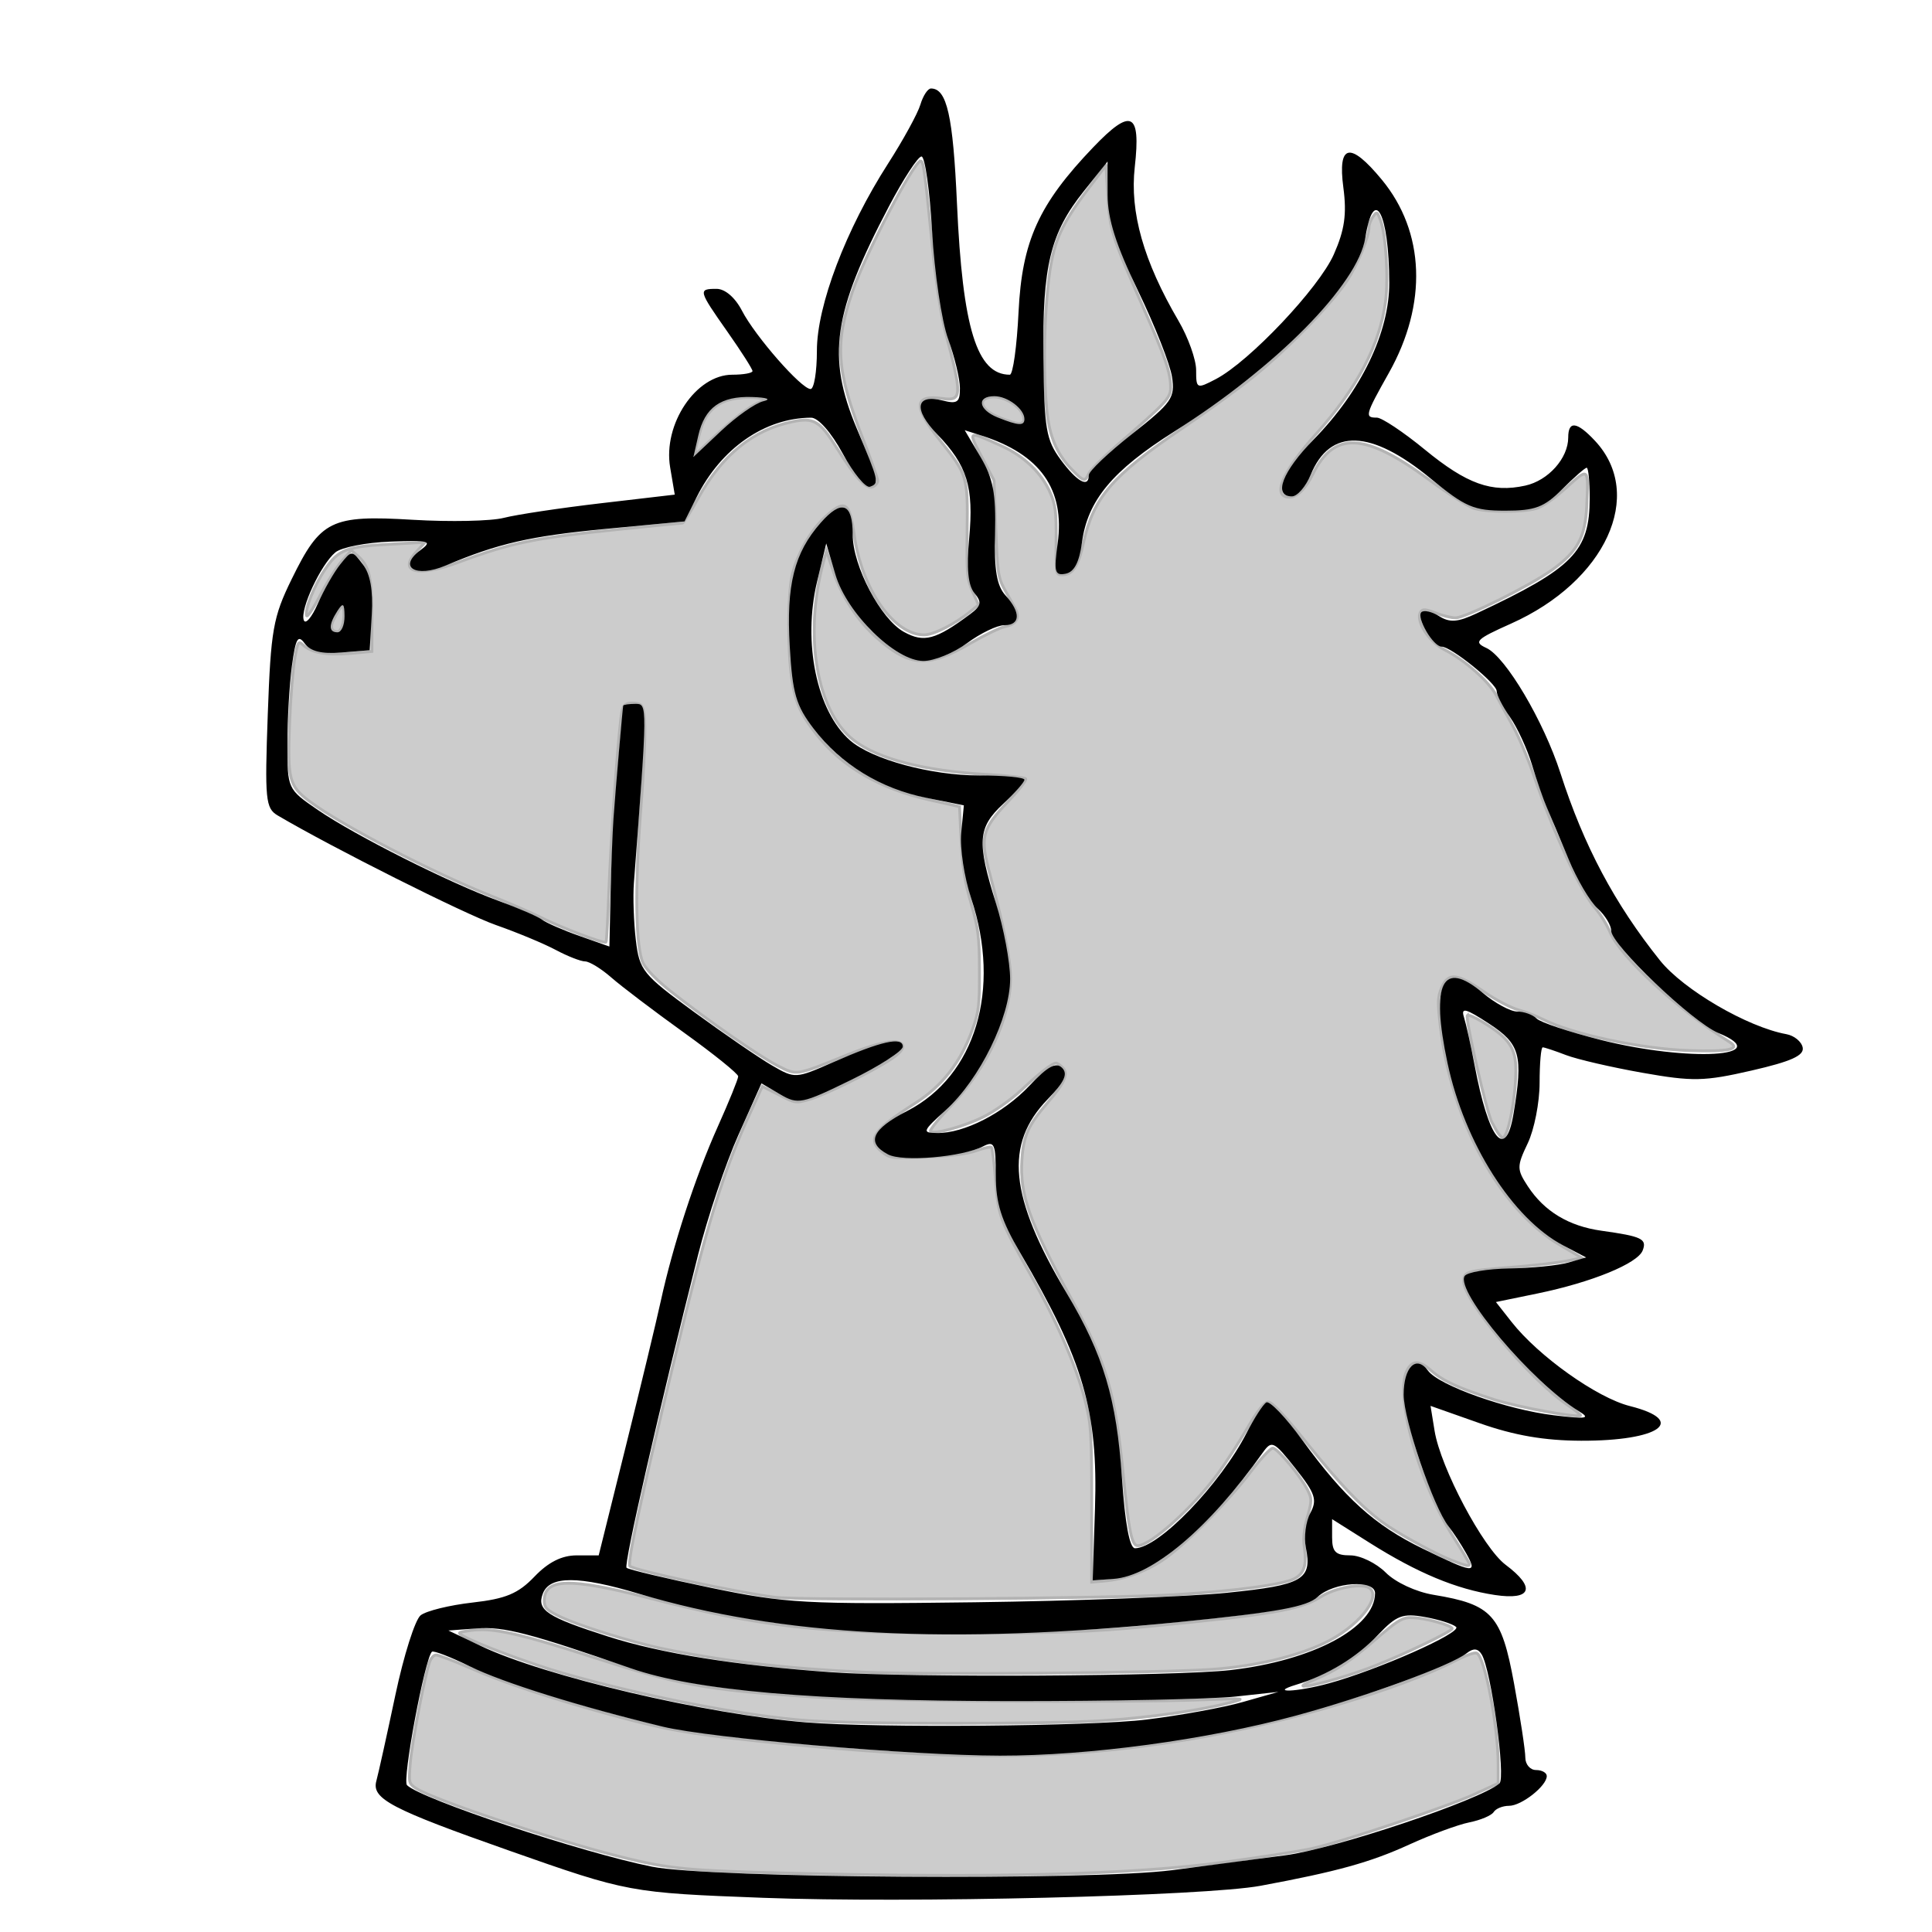 <?xml version="1.0" encoding="UTF-8" standalone="no"?>
<!-- Created with Inkscape (http://www.inkscape.org/) -->

<svg
   xmlns:dc="http://purl.org/dc/elements/1.1/"
   xmlns:cc="http://creativecommons.org/ns#"
   xmlns:rdf="http://www.w3.org/1999/02/22-rdf-syntax-ns#"
   xmlns:svg="http://www.w3.org/2000/svg"
   xmlns="http://www.w3.org/2000/svg"
   xmlns:sodipodi="http://sodipodi.sourceforge.net/DTD/sodipodi-0.dtd"
   xmlns:inkscape="http://www.inkscape.org/namespaces/inkscape"
   id="svg3370"
   version="1.1"
   inkscape:version="0.47 r22583"
   width="270"
   height="270"
   sodipodi:docname="back.png">
  <defs
     id="defs3374">
    <inkscape:perspective
       sodipodi:type="inkscape:persp3d"
       inkscape:vp_x="0 : 0.5 : 1"
       inkscape:vp_y="0 : 1000 : 0"
       inkscape:vp_z="1 : 0.5 : 1"
       inkscape:persp3d-origin="0.5 : 0.33333333 : 1"
       id="perspective3378" />
  </defs>
  <sodipodi:namedview
     pagecolor="#ffffff"
     bordercolor="#666666"
     borderopacity="1"
     objecttolerance="10"
     gridtolerance="10"
     guidetolerance="10"
     inkscape:pageopacity="0"
     inkscape:pageshadow="2"
     inkscape:window-width="1280"
     inkscape:window-height="949"
     id="namedview3372"
     showgrid="false"
     inkscape:zoom="1.761194"
     inkscape:cx="88.956846"
     inkscape:cy="192.14848"
     inkscape:window-x="0"
     inkscape:window-y="25"
     inkscape:window-maximized="1"
     inkscape:current-layer="svg3370" />
  <path
     style="fill:#cccccc;fill-opacity:1;stroke:#b3b3b3;stroke-width:0.401;stroke-miterlimit:4;stroke-opacity:1;stroke-dasharray:none"
     d="m 128.659,22.506 c -0.929,0 -7.792,13.137 -9.531,18.25 -2.502,7.354 -2.253,10.963 1.469,20.594 1.126,2.914 2.062,5.529 2.062,5.844 0,0.315 -0.333,0.696 -0.719,0.844 -0.875,0.336 -2.39,-1.289 -5,-5.438 -2.385,-3.791 -3.203,-4.295 -6.25,-3.656 -5.456,1.144 -9.737,4.611 -13.094,10.625 -1.076,1.927 -2.067,3.531 -2.219,3.531 -0.152,0 -3.878,0.366 -8.281,0.812 -12.379,1.255 -15.553,1.892 -23,4.656 -5.79,2.149 -8.581,1.394 -5.812,-1.562 l 1.125,-1.219 -4.625,0.25 c -6.321,0.321 -7.459,0.729 -9.312,3.469 -1.552,2.294 -2.91,5.677 -2.625,6.531 0.09,0.271 0.94,-0.984 1.875,-2.781 0.935,-1.797 2.296,-3.964 3.031,-4.812 l 1.344,-1.531 0.906,0.781 c 1.61,1.432 1.969,3.059 1.969,8.375 l 0,4.969 -3.094,0.281 c -3.267,0.276 -5.344,-0.113 -6.531,-1.188 -0.657,-0.595 -0.729,-0.465 -1.156,1.906 -0.251,1.391 -0.58,5.428 -0.719,8.969 -0.311,7.94 -0.084,8.834 2.812,11 4.464,3.339 17.224,9.979 25.469,13.25 2.273,0.902 5.363,2.232 6.844,2.969 2.948,1.466 8.834,3.697 9.094,3.438 0.09,-0.09 0.264,-3.326 0.406,-7.188 0.246,-6.682 1.137,-19.498 1.656,-23.938 0.204,-1.748 0.376,-2.101 1.156,-2.25 0.508,-0.097 1.21,-0.01 1.562,0.188 0.844,0.472 0.874,4.142 0.031,15.313 -0.792,10.499 -0.656,18.687 0.375,20.812 0.44,0.906 1.985,2.458 3.938,4 4.919,3.884 12.304,9.036 14.875,10.344 2.696,1.371 2.507,1.397 9.5,-1.438 4.919,-1.994 7.735,-2.46 7.969,-1.312 0.079,0.387 -0.513,1.076 -1.531,1.75 -2.669,1.767 -9.198,4.997 -11.406,5.656 -1.998,0.597 -2.038,0.592 -4.344,-0.594 l -2.344,-1.188 -1.5,3.281 c -4.071,8.869 -6.09,15.437 -11.063,36.031 -4.403,18.234 -6.355,27.364 -5.938,27.75 0.654,0.604 15.053,3.683 20.281,4.344 3.786,0.479 47.009,0.191 56.094,-0.375 8.43,-0.526 14.865,-1.389 16.469,-2.219 1.386,-0.717 1.775,-1.946 1.406,-4.406 -0.181,-1.207 -0.025,-2.603 0.438,-4.25 0.629,-2.241 0.611,-2.549 0.031,-3.719 -0.964,-1.945 -4.222,-5.875 -4.875,-5.875 -0.318,0 -1.72,1.491 -3.094,3.312 -3.146,4.172 -9.498,10.511 -12.406,12.406 -2.442,1.591 -5.223,2.587 -8,2.844 l -1.812,0.156 0,-10.875 c 0,-9.994 -0.069,-11.15 -0.906,-14.438 -1.225,-4.81 -3.896,-10.964 -7.562,-17.5 -4.393,-7.831 -4.594,-8.406 -4.969,-13.375 -0.18,-2.386 -0.44,-4.44 -0.562,-4.562 -0.123,-0.123 -1.095,0.09 -2.156,0.469 -1.25,0.446 -3.686,0.743 -6.938,0.875 -4.718,0.192 -5.087,0.168 -6.125,-0.656 -2.246,-1.784 -1.391,-3.051 4.625,-6.906 3.698,-2.37 6.247,-5.641 7.875,-10.094 0.953,-2.607 1.044,-3.435 1.031,-8.312 -0.012,-4.764 -0.133,-5.908 -1.156,-9.438 -0.869,-2.997 -1.236,-5.216 -1.406,-8.781 l -0.219,-4.781 -4.188,-0.938 c -6.887,-1.542 -12.206,-4.611 -15.75,-9.094 -2.28,-2.884 -2.99,-4.514 -3.5,-7.813 -0.574,-3.711 -0.573,-11.511 0,-14.25 0.617,-2.947 2.555,-6.436 4.625,-8.344 2.798,-2.579 3.449,-2.173 4.094,2.469 1.058,7.615 5.534,13.981 9.781,13.969 1.328,-0.004 4.349,-1.534 6.469,-3.281 l 1.125,-0.906 -0.844,-1.875 c -0.738,-1.668 -0.823,-2.577 -0.75,-8.438 0.096,-7.694 0.088,-7.799 -3.844,-12.75 -3.715,-4.677 -3.612,-6.328 0.375,-5.781 2.763,0.379 2.801,-0.346 0.469,-9.156 -0.644,-2.432 -1.351,-7 -1.875,-12.25 -1.042,-10.439 -1.22,-11.781 -1.625,-11.781 z m 25.906,0.594 -2.531,3.344 c -4.204,5.586 -5.069,7.866 -5.688,14.719 -0.466,5.161 -0.502,11.503 -0.062,16.094 0.356,3.718 1.4,6.182 3.5,8.344 1.651,1.7 1.846,1.77 2.375,0.594 0.218,-0.485 1.936,-2.215 3.812,-3.844 7.113,-6.171 7.627,-6.73 7.625,-8.188 -0.004,-2.108 -0.677,-4.054 -3.906,-11.375 -4.327,-9.809 -4.59,-10.67 -4.875,-15.469 l -0.25,-4.219 z m 37.75,6.688 c -0.112,0.046 -0.231,0.219 -0.438,0.5 -0.315,0.429 -0.562,1.104 -0.562,1.469 0,1.353 -1.62,5.262 -3.094,7.5 -2.064,3.135 -8.33,9.575 -12.969,13.312 -2.098,1.69 -6.619,4.967 -10.031,7.281 -9.842,6.673 -12.392,9.644 -13.812,16.031 -0.731,3.285 -1.504,4.438 -2.938,4.438 -0.942,0 -0.924,-0.009 -0.875,-4.75 0.042,-4.069 -0.101,-5.066 -0.844,-6.75 -1.211,-2.747 -3.641,-5.08 -6.781,-6.5 -4.779,-2.161 -4.723,-2.205 -2.781,1.531 l 1.719,3.281 0.25,6.688 c 0.226,6.04 0.325,6.894 1.188,8.469 0.526,0.961 1.225,2.189 1.531,2.75 0.707,1.295 0.2,2.196 -1.438,2.531 -0.663,0.136 -2.866,1.198 -4.906,2.375 -5.87,3.388 -8.407,3.236 -13,-0.812 -2.628,-2.317 -4.887,-5.758 -6.062,-9.25 l -0.969,-2.906 -0.438,1.594 c -2.759,10.247 -0.943,20.9 4.281,24.906 3.395,2.603 9.881,4.272 18.469,4.75 2.922,0.163 5.417,0.44 5.531,0.625 0.114,0.185 -0.973,1.575 -2.406,3.094 -3.76,3.985 -4.009,5.003 -2.625,10.156 1.879,6.994 2.887,11.989 2.906,14.438 0.044,5.582 -3.172,12.541 -8.25,17.906 -1.764,1.864 -3.085,3.508 -2.938,3.656 0.484,0.484 4.624,-0.648 7.375,-2 1.485,-0.73 3.871,-2.406 5.312,-3.75 2.619,-2.442 4.345,-3.781 4.875,-3.781 0.156,0 0.568,0.286 0.906,0.625 0.852,0.852 0.305,2.115 -2.125,4.938 -2.678,3.111 -3.349,4.614 -3.562,7.906 -0.321,4.94 0.98,8.612 7,19.656 4.88,8.953 6.008,12.769 7.188,24.688 0.756,7.641 1.158,9.625 2,9.625 1.807,0 7.683,-5.291 11.219,-10.094 1.003,-1.363 2.817,-4.155 4.031,-6.219 1.564,-2.658 2.456,-3.75 3,-3.75 0.505,0 2.348,1.958 5.375,5.719 4.614,5.734 7.469,8.748 10.469,11 1.982,1.487 7.333,4.436 9.812,5.406 2.031,0.795 2.438,0.871 2.438,0.5 0,-0.137 -0.999,-1.827 -2.219,-3.75 -4.842,-7.637 -8.248,-19.826 -6.5,-23.281 0.732,-1.447 1.724,-1.45 3.375,0 1.665,1.462 3.664,2.386 8.719,4.031 3.207,1.044 11.781,2.626 12.156,2.25 0.082,-0.082 -0.854,-0.824 -2.062,-1.656 -5.15,-3.547 -14.25,-14.443 -14.25,-17.062 0,-1.401 0.307,-1.497 7.094,-2.031 2.825,-0.222 6.104,-0.607 7.281,-0.844 l 2.125,-0.438 -2.969,-1.75 c -8.46,-4.952 -15.255,-17.347 -16.812,-30.688 -0.382,-3.271 -0.359,-4.022 0.188,-5.312 0.913,-2.158 2.153,-2.035 5.906,0.562 1.64,1.135 3.819,2.265 4.812,2.531 0.994,0.267 2.523,0.865 3.406,1.312 4.172,2.113 13.704,4.142 20.469,4.375 5.489,0.189 7.257,-0.18 5.656,-1.188 -7.295,-4.589 -15.202,-11.847 -16.688,-15.312 -0.461,-1.076 -1.372,-2.562 -2.031,-3.312 -2.085,-2.375 -5.786,-10.352 -8.688,-18.75 -0.77,-2.229 -2.024,-5.221 -2.812,-6.656 -0.789,-1.435 -1.884,-3.444 -2.406,-4.438 -1.01,-1.923 -4.441,-4.954 -7.188,-6.344 -2.231,-1.128 -4.12,-4.076 -3.375,-5.281 0.273,-0.441 0.651,-0.426 2.094,0.125 0.965,0.369 2.212,0.688 2.781,0.688 1.381,0 10.33,-4.449 13.469,-6.688 3.562,-2.54 4.663,-4.53 4.875,-8.969 0.258,-5.405 0.284,-5.394 -2.875,-2.531 -1.601,1.451 -3.355,2.666 -4.219,2.906 -1.901,0.528 -6.662,0.528 -8.562,0 -0.812,-0.226 -3.673,-2.033 -6.344,-4 -9.03,-6.652 -13.285,-6.861 -16.281,-0.812 -0.999,2.017 -2.205,3.219 -3.25,3.219 -2.524,0 -1.069,-3.492 3.719,-8.844 5.726,-6.401 8.883,-12.418 9.688,-18.469 0.438,-3.298 0.053,-9.463 -0.719,-11.438 -0.283,-0.724 -0.408,-1.014 -0.594,-0.938 z m -53.781,25.688 c -1.042,0.122 -1.463,0.626 -1.094,1.312 0.429,0.797 1.721,1.501 3.969,2.188 0.924,0.282 1.209,0.298 1.5,0.062 0.198,-0.16 0.217,-0.25 0.156,-0.656 -0.227,-1.516 -2.736,-3.117 -4.531,-2.906 z m -33.75,0.062 c -1.105,-0.002 -2.262,0.146 -3.031,0.375 -1.806,0.539 -3.087,1.834 -3.75,3.812 -0.213,0.636 -0.969,3.651 -0.969,3.875 0,0.036 0.245,-0.164 0.562,-0.469 4.863,-4.667 7.334,-6.58 9.156,-7.125 0.236,-0.071 0.39,-0.172 0.344,-0.219 -0.047,-0.047 -0.619,-0.129 -1.25,-0.188 -0.337,-0.031 -0.694,-0.062 -1.062,-0.062 z m -56.969,29.188 c -0.038,0.025 -0.094,0.069 -0.156,0.125 -0.3,0.272 -1.119,1.775 -1.281,2.344 -0.149,0.523 0.027,0.928 0.438,1.031 0.492,0.124 0.655,0.023 0.938,-0.562 0.273,-0.565 0.401,-2.054 0.25,-2.656 -0.067,-0.265 -0.074,-0.357 -0.188,-0.281 z M 205.065,141.913 c -0.335,0.335 2.655,13.393 3.406,14.875 0.336,0.662 0.78,1.443 1,1.719 0.22,0.276 0.456,0.5 0.531,0.5 0.731,0 1.788,-5.26 1.844,-9.25 0.046,-3.304 -0.918,-4.693 -4.812,-7.031 -0.956,-0.574 -1.836,-0.945 -1.969,-0.812 z M 79.19,221.256 c -2.231,0.061 -3.125,0.864 -3.125,2.406 0,0.999 0.285,1.305 1.906,2.125 2.593,1.312 10.322,3.741 14.969,4.688 8.51,1.733 17.269,2.74 27.906,3.219 8.652,0.389 41.437,0.116 48.656,-0.406 5.931,-0.429 11.543,-1.756 15.562,-3.656 4.571,-2.161 8.015,-6.295 6.375,-7.656 -0.961,-0.797 -4.769,-0.137 -6.875,1.188 -2.854,1.796 -6.95,2.495 -24.375,4.156 -7.618,0.726 -12.01,0.882 -25.094,0.906 -20.864,0.038 -28.483,-0.816 -44.656,-4.969 -5.432,-1.395 -9.019,-2.061 -11.25,-2 z m 117.625,4.812 c -1.036,0.112 -1.864,0.708 -4.344,2.844 -3.842,3.309 -5.722,4.54 -8.781,5.812 -4.973,2.068 2.653,0.34 8.406,-1.906 4.212,-1.644 10.844,-4.839 10.844,-5.219 0,-0.473 -3.929,-1.531 -5.656,-1.531 -0.161,0 -0.321,-0.016 -0.469,0 z m -129.875,1.688 c -0.397,0.013 -0.763,0.04 -1.125,0.094 -1.916,0.287 -1.943,0.301 -0.969,0.844 2.042,1.137 9.323,3.841 13.906,5.156 11.432,3.28 25.743,6.044 34.344,6.625 7.313,0.494 33.261,0.485 40.875,0 6.605,-0.42 13.874,-1.446 18.062,-2.562 2.144,-0.572 2.028,-0.585 -3.656,-0.375 -12.156,0.45 -45.782,0.205 -54.969,-0.406 -15.133,-1.008 -18.455,-1.633 -30.906,-5.656 -8.872,-2.867 -12.785,-3.812 -15.562,-3.719 z m 139.281,3.25 c -0.069,-9.2e-4 -0.158,0.013 -0.25,0.031 -0.554,0.109 -1.532,0.501 -2.5,1 -7.875,4.056 -23.993,8.82 -37.281,11.031 -17.912,2.98 -33.458,3.058 -60.219,0.25 -9.791,-1.027 -13.172,-1.652 -20.5,-3.656 -8.47,-2.316 -15.082,-4.511 -19.844,-6.594 -2.261,-0.989 -4.383,-1.781 -4.688,-1.781 -0.305,0 -0.685,0.408 -0.875,0.906 -0.643,1.69 -2.468,11.126 -2.719,14.094 -0.241,2.849 -0.21,2.975 0.781,3.625 2.497,1.636 19.543,7.338 28.781,9.625 6.627,1.64 9.154,1.899 23.688,2.25 28.517,0.689 47.626,0.197 60.625,-1.562 4.968,-0.673 10.406,-1.515 12.062,-1.875 4.292,-0.934 19.283,-5.962 22.969,-7.688 l 3.125,-1.438 0,-2.594 c 0,-5.408 -1.881,-15.164 -3,-15.594 -0.038,-0.014 -0.087,-0.03 -0.156,-0.031 z"
     id="path3386" />
  <path
     style="fill:#000000"
     d="m 106.664,265.223 c -18.646,-0.705 -18.915,-0.755 -35.5,-6.594 -16.521,-5.816 -19.243,-7.242 -18.571,-9.727 0.303,-1.12 1.502,-6.536 2.664,-12.036 1.163,-5.5 2.75,-10.505 3.527,-11.123 0.777,-0.618 4.035,-1.419 7.24,-1.782 4.671,-0.528 6.39,-1.248 8.67,-3.627 1.942,-2.027 3.816,-2.968 5.91,-2.968 l 3.066,0 3.789,-15.25 c 2.084,-8.387 4.278,-17.5 4.877,-20.25 1.7,-7.812 4.833,-17.408 7.963,-24.388 1.576,-3.514 2.865,-6.688 2.865,-7.054 0,-0.366 -3.41,-3.117 -7.577,-6.112 -4.168,-2.995 -8.733,-6.458 -10.146,-7.696 -1.413,-1.238 -3.065,-2.253 -3.673,-2.256 -0.607,-0.003 -2.454,-0.727 -4.104,-1.607 -1.65,-0.881 -5.408,-2.444 -8.35,-3.474 -4.385,-1.535 -22.885,-10.824 -30.507,-15.318 -1.699,-1.001 -1.816,-2.204 -1.385,-14.132 0.427,-11.79 0.745,-13.596 3.329,-18.873 4.06,-8.293 5.499,-8.998 16.956,-8.314 5.2,0.31 10.917,0.188 12.705,-0.271 1.788,-0.459 7.894,-1.378 13.569,-2.041 l 10.317,-1.205 -0.643,-3.804 c -1.022,-6.047 3.608,-12.954 8.682,-12.954 1.554,0 2.826,-0.23 2.826,-0.51 0,-0.281 -1.575,-2.751 -3.5,-5.49 -4.08,-5.805 -4.13,-6 -1.526,-6 1.191,0 2.602,1.214 3.557,3.06 1.849,3.575 8.302,10.94 9.585,10.94 0.486,0 0.884,-2.413 0.884,-5.362 0,-6.309 4.051,-16.958 9.943,-26.138 2.118,-3.3 4.153,-7.013 4.521,-8.25 0.368,-1.238 1.035,-2.25 1.48,-2.25 2.223,0 3.081,3.8 3.632,16.088 0.781,17.433 2.782,23.912 7.383,23.912 0.438,0 0.987,-3.938 1.221,-8.75 0.483,-9.937 2.816,-15.08 10.466,-23.064 5.299,-5.531 6.645,-4.883 5.778,2.78 -0.715,6.323 1.234,13.181 6.111,21.504 1.355,2.313 2.464,5.415 2.464,6.893 0,2.613 0.076,2.648 2.75,1.253 4.678,-2.44 14.412,-12.729 16.492,-17.431 1.511,-3.417 1.826,-5.617 1.334,-9.329 -0.814,-6.134 0.928,-6.493 5.376,-1.107 6.03,7.3 6.399,17.36 0.99,26.985 -3.333,5.931 -3.423,6.265 -1.685,6.265 0.691,0 3.706,2.009 6.699,4.464 5.879,4.823 9.348,6.067 14.042,5.036 3.214,-0.706 6.001,-3.829 6.001,-6.723 0,-2.392 1.222,-2.238 3.752,0.473 7.032,7.533 1.467,19.632 -11.745,25.536 -4.887,2.184 -5.275,2.566 -3.45,3.403 2.701,1.238 8.015,10.22 10.361,17.509 3.264,10.143 7.561,18.226 13.903,26.154 3.287,4.109 12.214,9.318 17.669,10.31 1.094,0.199 2.119,1.04 2.279,1.868 0.216,1.119 -1.618,1.945 -7.127,3.211 -6.64,1.526 -8.241,1.559 -15.279,0.313 -4.324,-0.766 -9.128,-1.878 -10.677,-2.473 -1.548,-0.595 -3.011,-1.081 -3.25,-1.081 -0.239,0 -0.435,2.235 -0.435,4.966 0,2.731 -0.745,6.528 -1.656,8.438 -1.543,3.235 -1.542,3.646 0.014,6.02 2.295,3.502 5.717,5.568 10.286,6.207 5.654,0.791 6.381,1.139 5.762,2.753 -0.702,1.829 -7.125,4.456 -14.709,6.017 l -5.803,1.194 2.197,2.793 c 3.763,4.784 11.924,10.587 16.515,11.743 8.14,2.05 4.176,4.88 -6.789,4.848 -5.144,-0.015 -9.356,-0.741 -14.188,-2.446 l -6.872,-2.425 0.565,3.483 c 0.838,5.163 6.778,16.367 9.929,18.726 4.268,3.196 3.629,4.991 -1.5,4.219 -5.372,-0.809 -10.816,-3.076 -17.5,-7.289 l -5.25,-3.309 0,2.531 c 0,2.045 0.489,2.531 2.545,2.531 1.4,0 3.627,1.082 4.949,2.403 1.382,1.382 4.231,2.705 6.705,3.113 8.163,1.347 9.465,2.785 11.231,12.406 0.866,4.717 1.573,9.364 1.572,10.327 -0.001,0.963 0.673,1.75 1.498,1.75 0.825,0 1.5,0.38 1.5,0.845 0,1.375 -3.526,4.155 -5.27,4.155 -0.887,0 -1.854,0.392 -2.15,0.871 -0.296,0.479 -1.83,1.129 -3.409,1.445 -1.579,0.316 -5.349,1.708 -8.377,3.093 -5.444,2.49 -10.092,3.779 -20.794,5.767 -7.763,1.442 -49.286,2.446 -69.5,1.682 z m 57.209,-3.869 c 4.285,-0.557 11.391,-1.493 15.791,-2.081 6.994,-0.935 27.1,-7.68 29.88,-10.025 0.921,-0.777 -1.159,-15.905 -2.48,-18.044 -0.523,-0.847 -1.145,-0.901 -2.074,-0.181 -2.279,1.767 -13.996,6.054 -23.864,8.731 -12.495,3.389 -28.944,5.615 -41.386,5.599 -12.342,-0.015 -40.391,-2.427 -47.128,-4.053 -11.581,-2.795 -22.281,-6.137 -26.911,-8.407 -2.73,-1.338 -5.134,-2.263 -5.342,-2.055 -1.006,1.006 -4.17,17.952 -3.481,18.641 1.939,1.939 24.543,9.459 34.253,11.395 8.078,1.611 61.329,1.962 72.743,0.479 z m -3.667,-21.041 c 4.698,-0.576 10.773,-1.683 13.5,-2.46 l 4.958,-1.412 -6,0.656 c -3.3,0.361 -17.475,0.647 -31.5,0.635 -27.432,-0.023 -43.985,-1.455 -53,-4.587 -14.146,-4.914 -17.752,-5.85 -21.487,-5.575 l -4.013,0.296 4.5,2.146 c 8.911,4.249 31.562,9.574 45.5,10.696 9.951,0.801 39.812,0.553 47.542,-0.395 z m 25.458,-5.049 c 6.878,-1.876 18.69,-7.112 17.825,-7.901 -0.454,-0.415 -2.425,-1.038 -4.38,-1.384 -3.088,-0.547 -3.941,-0.223 -6.5,2.468 -3.037,3.195 -7.066,5.655 -11.439,6.985 -3.936,1.197 0.031,1.049 4.494,-0.168 z m -13.682,-1.87 c 11.505,-1.323 20.182,-5.945 20.182,-10.751 0,-1.927 -5.782,-1.559 -8.002,0.51 -1.504,1.402 -5.649,2.16 -19.208,3.514 -32.332,3.23 -55.743,2.009 -75.677,-3.944 -8.431,-2.518 -12.45,-2.526 -13.41,-0.025 -0.89,2.319 0.545,3.265 9.099,6.004 7.413,2.373 17.875,4.048 31.199,4.995 10.856,0.772 48.24,0.569 55.818,-0.302 z m -0.443,-10.809 c 10.549,-1.074 11.854,-1.824 10.959,-6.3 -0.294,-1.471 -0.015,-3.646 0.62,-4.834 0.993,-1.855 0.7,-2.734 -2.077,-6.24 -3.036,-3.833 -3.313,-3.968 -4.561,-2.213 -7.544,10.6 -15.413,17.257 -20.872,17.656 l -2.903,0.212 0.32,-10.056 c 0.435,-13.669 -1.592,-20.594 -10.463,-35.747 -2.632,-4.496 -3.398,-6.926 -3.398,-10.785 0,-4.419 -0.198,-4.88 -1.75,-4.085 -2.957,1.515 -11.292,2.222 -13.331,1.131 -3.081,-1.649 -2.246,-3.518 2.712,-6.072 9.527,-4.906 13.157,-16.975 8.931,-29.697 -0.969,-2.917 -1.596,-7.037 -1.394,-9.155 l 0.367,-3.851 -5.219,-1.048 c -6.428,-1.291 -11.983,-4.697 -15.781,-9.677 -2.46,-3.225 -2.951,-4.92 -3.331,-11.489 -0.499,-8.617 0.613,-13.055 4.328,-17.277 2.938,-3.338 4.468,-2.771 4.468,1.655 0,4.392 3.91,11.809 7.171,13.605 2.793,1.537 4.421,1.1 9.227,-2.476 1.58,-1.176 1.683,-1.672 0.613,-2.962 -0.89,-1.072 -1.114,-3.437 -0.73,-7.68 0.649,-7.162 -0.272,-10.159 -4.455,-14.497 -3.373,-3.498 -3.035,-5.678 0.735,-4.732 2.071,0.52 2.437,0.256 2.424,-1.746 -0.008,-1.297 -0.75,-4.383 -1.65,-6.858 -0.899,-2.475 -1.905,-9.225 -2.235,-15 -0.33,-5.775 -0.998,-10.5 -1.485,-10.5 -0.487,0 -2.541,3.15 -4.564,7 -7.81,14.86 -8.694,20.965 -4.489,31 3.133,7.478 3.175,7.662 1.861,8.151 -0.592,0.22 -2.308,-1.861 -3.812,-4.625 -1.62,-2.977 -3.423,-5.023 -4.423,-5.02 -6.454,0.021 -12.59,4.284 -16,11.114 l -1.688,3.38 -11,1.046 C 74.084,74.919 69.595,75.947 62.267,79.04 c -4.156,1.754 -6.7,0.234 -3.55,-2.121 1.767,-1.321 1.381,-1.434 -4.183,-1.226 -3.371,0.126 -6.817,0.8 -7.658,1.497 -2.032,1.686 -4.96,7.955 -4.424,9.472 0.234,0.663 1.117,-0.37 1.962,-2.295 0.845,-1.925 2.259,-4.4 3.143,-5.5 1.607,-2 1.607,-2 3.15,0 1.036,1.342 1.447,3.645 1.25,7 l -0.293,5 -3.96,0.323 c -2.74,0.223 -4.315,-0.163 -5.113,-1.254 -0.951,-1.3 -1.265,-0.761 -1.79,3.067 -0.35,2.554 -0.637,7.485 -0.637,10.956 0,6.302 0.007,6.317 4.25,9.23 5.172,3.55 18.436,10.223 25.25,12.703 2.75,1.001 5.489,2.186 6.086,2.634 0.597,0.448 2.96,1.475 5.25,2.283 l 4.164,1.469 0.162,-7.206 c 0.089,-3.963 0.275,-8.781 0.412,-10.706 0.295,-4.15 1.267,-15.392 1.36,-15.75 0.036,-0.138 0.802,-0.25 1.702,-0.25 1.696,0 1.696,-0.052 -0.209,25 -0.146,1.925 -0.026,5.525 0.267,8 0.504,4.256 0.947,4.803 8.169,10.082 4.2,3.07 9.091,6.425 10.87,7.456 3.2,1.854 3.287,1.849 8.5,-0.441 6.73,-2.957 9.767,-3.641 9.767,-2.201 0,0.621 -3.263,2.723 -7.25,4.671 -6.856,3.349 -7.393,3.458 -9.874,2.005 l -2.624,-1.536 -3.22,7.202 c -1.771,3.961 -4.305,11.49 -5.63,16.732 -5.408,21.384 -10.427,43.338 -10.005,43.761 0.247,0.247 5.547,1.507 11.776,2.8 10.493,2.177 13.204,2.326 36.827,2.023 14.025,-0.18 29.944,-0.78 35.375,-1.333 z m 33.384,-5.469 c -0.692,-1.238 -1.806,-2.944 -2.475,-3.792 -2.13,-2.7 -6.284,-14.877 -6.284,-18.422 0,-3.862 1.753,-5.589 3.402,-3.35 1.534,2.083 11.032,5.449 17.598,6.237 4.577,0.549 5.164,0.455 3.5,-0.562 -6.494,-3.969 -17.302,-16.753 -15.977,-18.898 0.327,-0.53 3.156,-1.008 6.286,-1.062 3.13,-0.055 6.816,-0.423 8.191,-0.818 l 2.5,-0.718 -3.198,-1.681 c -7.078,-3.72 -13.791,-14.297 -16.173,-25.482 -2.389,-11.219 -0.712,-14.552 4.933,-9.802 1.7,1.431 3.867,2.601 4.815,2.601 0.948,0 2.162,0.439 2.699,0.976 0.537,0.537 4.564,1.88 8.95,2.985 12.312,3.102 24.55,2.385 16.463,-0.965 -3.608,-1.495 -14.989,-12.35 -14.989,-14.297 0,-0.764 -0.858,-2.165 -1.908,-3.115 -1.049,-0.949 -2.873,-4.057 -4.054,-6.905 -1.18,-2.848 -2.541,-6.079 -3.023,-7.179 -0.482,-1.1 -1.421,-3.8 -2.085,-6 -0.665,-2.2 -2.046,-5.194 -3.07,-6.654 -1.024,-1.46 -1.861,-3.094 -1.861,-3.631 0,-1.072 -6.366,-6.214 -7.693,-6.214 -1.174,0 -3.57,-4.071 -2.831,-4.81 0.338,-0.338 1.46,-0.087 2.494,0.559 1.48,0.924 2.585,0.843 5.205,-0.385 13.535,-6.342 15.815,-8.664 15.822,-16.114 0.002,-2.337 -0.187,-4.25 -0.419,-4.25 -0.233,0 -1.773,1.35 -3.423,3 -2.527,2.527 -3.782,3 -7.962,3 -4.403,0 -5.577,-0.506 -10.421,-4.494 -8.363,-6.885 -14.053,-7.07 -16.755,-0.544 -0.692,1.671 -1.879,3.038 -2.637,3.038 -2.668,0 -1.331,-3.48 3.061,-7.966 6.625,-6.767 10.564,-14.94 10.547,-21.886 -0.024,-9.766 -2.155,-13.75 -3.352,-6.265 -1.041,6.511 -12.434,18.053 -26.73,27.079 -8.599,5.429 -12.079,9.614 -12.863,15.472 -0.371,2.769 -1.088,4.144 -2.282,4.374 -1.518,0.292 -1.661,-0.246 -1.118,-4.21 1.041,-7.595 -2.42,-12.488 -10.689,-15.113 l -2.294,-0.728 2.204,3.735 c 1.765,2.992 2.169,5.109 2.03,10.637 -0.131,5.178 0.236,7.355 1.467,8.715 2.155,2.381 2.084,4.156 -0.165,4.156 -0.993,0 -3.331,1.125 -5.194,2.5 -1.864,1.375 -4.613,2.5 -6.11,2.5 -3.942,0 -10.697,-6.632 -12.306,-12.083 l -1.282,-4.341 -1.269,5.291 c -2.052,8.554 -0.053,18.193 4.615,22.249 3.051,2.651 11.299,4.886 18.031,4.886 3.477,0 6.322,0.269 6.322,0.599 0,0.329 -1.35,1.86 -3,3.401 -3.531,3.298 -3.672,5.274 -0.987,13.839 1.093,3.487 1.987,8.261 1.987,10.609 0,5.365 -4.245,14.006 -9,18.319 -3.262,2.959 -3.345,3.177 -1.218,3.204 3.788,0.049 9.293,-2.77 12.919,-6.615 2.555,-2.709 3.712,-3.343 4.56,-2.495 0.847,0.847 0.337,1.961 -2.013,4.387 -6.09,6.291 -5.377,13.594 2.649,27.093 5.179,8.711 6.977,14.733 7.736,25.909 0.431,6.339 1.068,9.75 1.821,9.75 3.297,0 11.91,-8.916 15.632,-16.182 1.037,-2.025 2.259,-3.913 2.715,-4.194 0.456,-0.282 2.713,2.075 5.017,5.238 5.922,8.132 10.118,11.918 16.836,15.19 7.149,3.483 7.699,3.545 6.106,0.698 z m 6.6,-61.5 c 1.349,-8.163 0.929,-9.707 -3.42,-12.554 -3.26,-2.135 -3.954,-2.318 -3.517,-0.928 0.3,0.952 0.97,3.982 1.49,6.732 1.98,10.475 4.346,13.408 5.447,6.75 z M 48.148,86.116 c -0.012,-1.819 -0.201,-1.963 -0.985,-0.75 -1.253,1.939 -1.253,3 0,3 0.55,0 0.993,-1.012 0.985,-2.25 z M 152.164,66.394 c 0,-0.535 2.725,-3.122 6.056,-5.75 5.555,-4.382 6.016,-5.043 5.571,-7.979 -0.267,-1.761 -2.399,-7.161 -4.737,-12 -3.117,-6.449 -4.255,-10.039 -4.263,-13.446 l -0.011,-4.648 -3.315,4.148 c -4.685,5.863 -5.798,10.45 -5.648,23.291 0.116,9.94 0.378,11.479 2.427,14.25 2.288,3.094 3.921,3.983 3.921,2.134 z m -45.5,-10.318 c 1.181,-0.282 0.543,-0.525 -1.559,-0.594 -4.38,-0.143 -6.622,1.463 -7.516,5.384 l -0.684,3 3.879,-3.656 c 2.134,-2.011 4.779,-3.871 5.879,-4.134 z m 36.5,2.49 c 0,-1.413 -2.345,-3.2 -4.2,-3.2 -2.529,0 -2.243,1.886 0.45,2.969 2.9,1.166 3.75,1.218 3.75,0.231 z"
     id="path3384" />
</svg>
